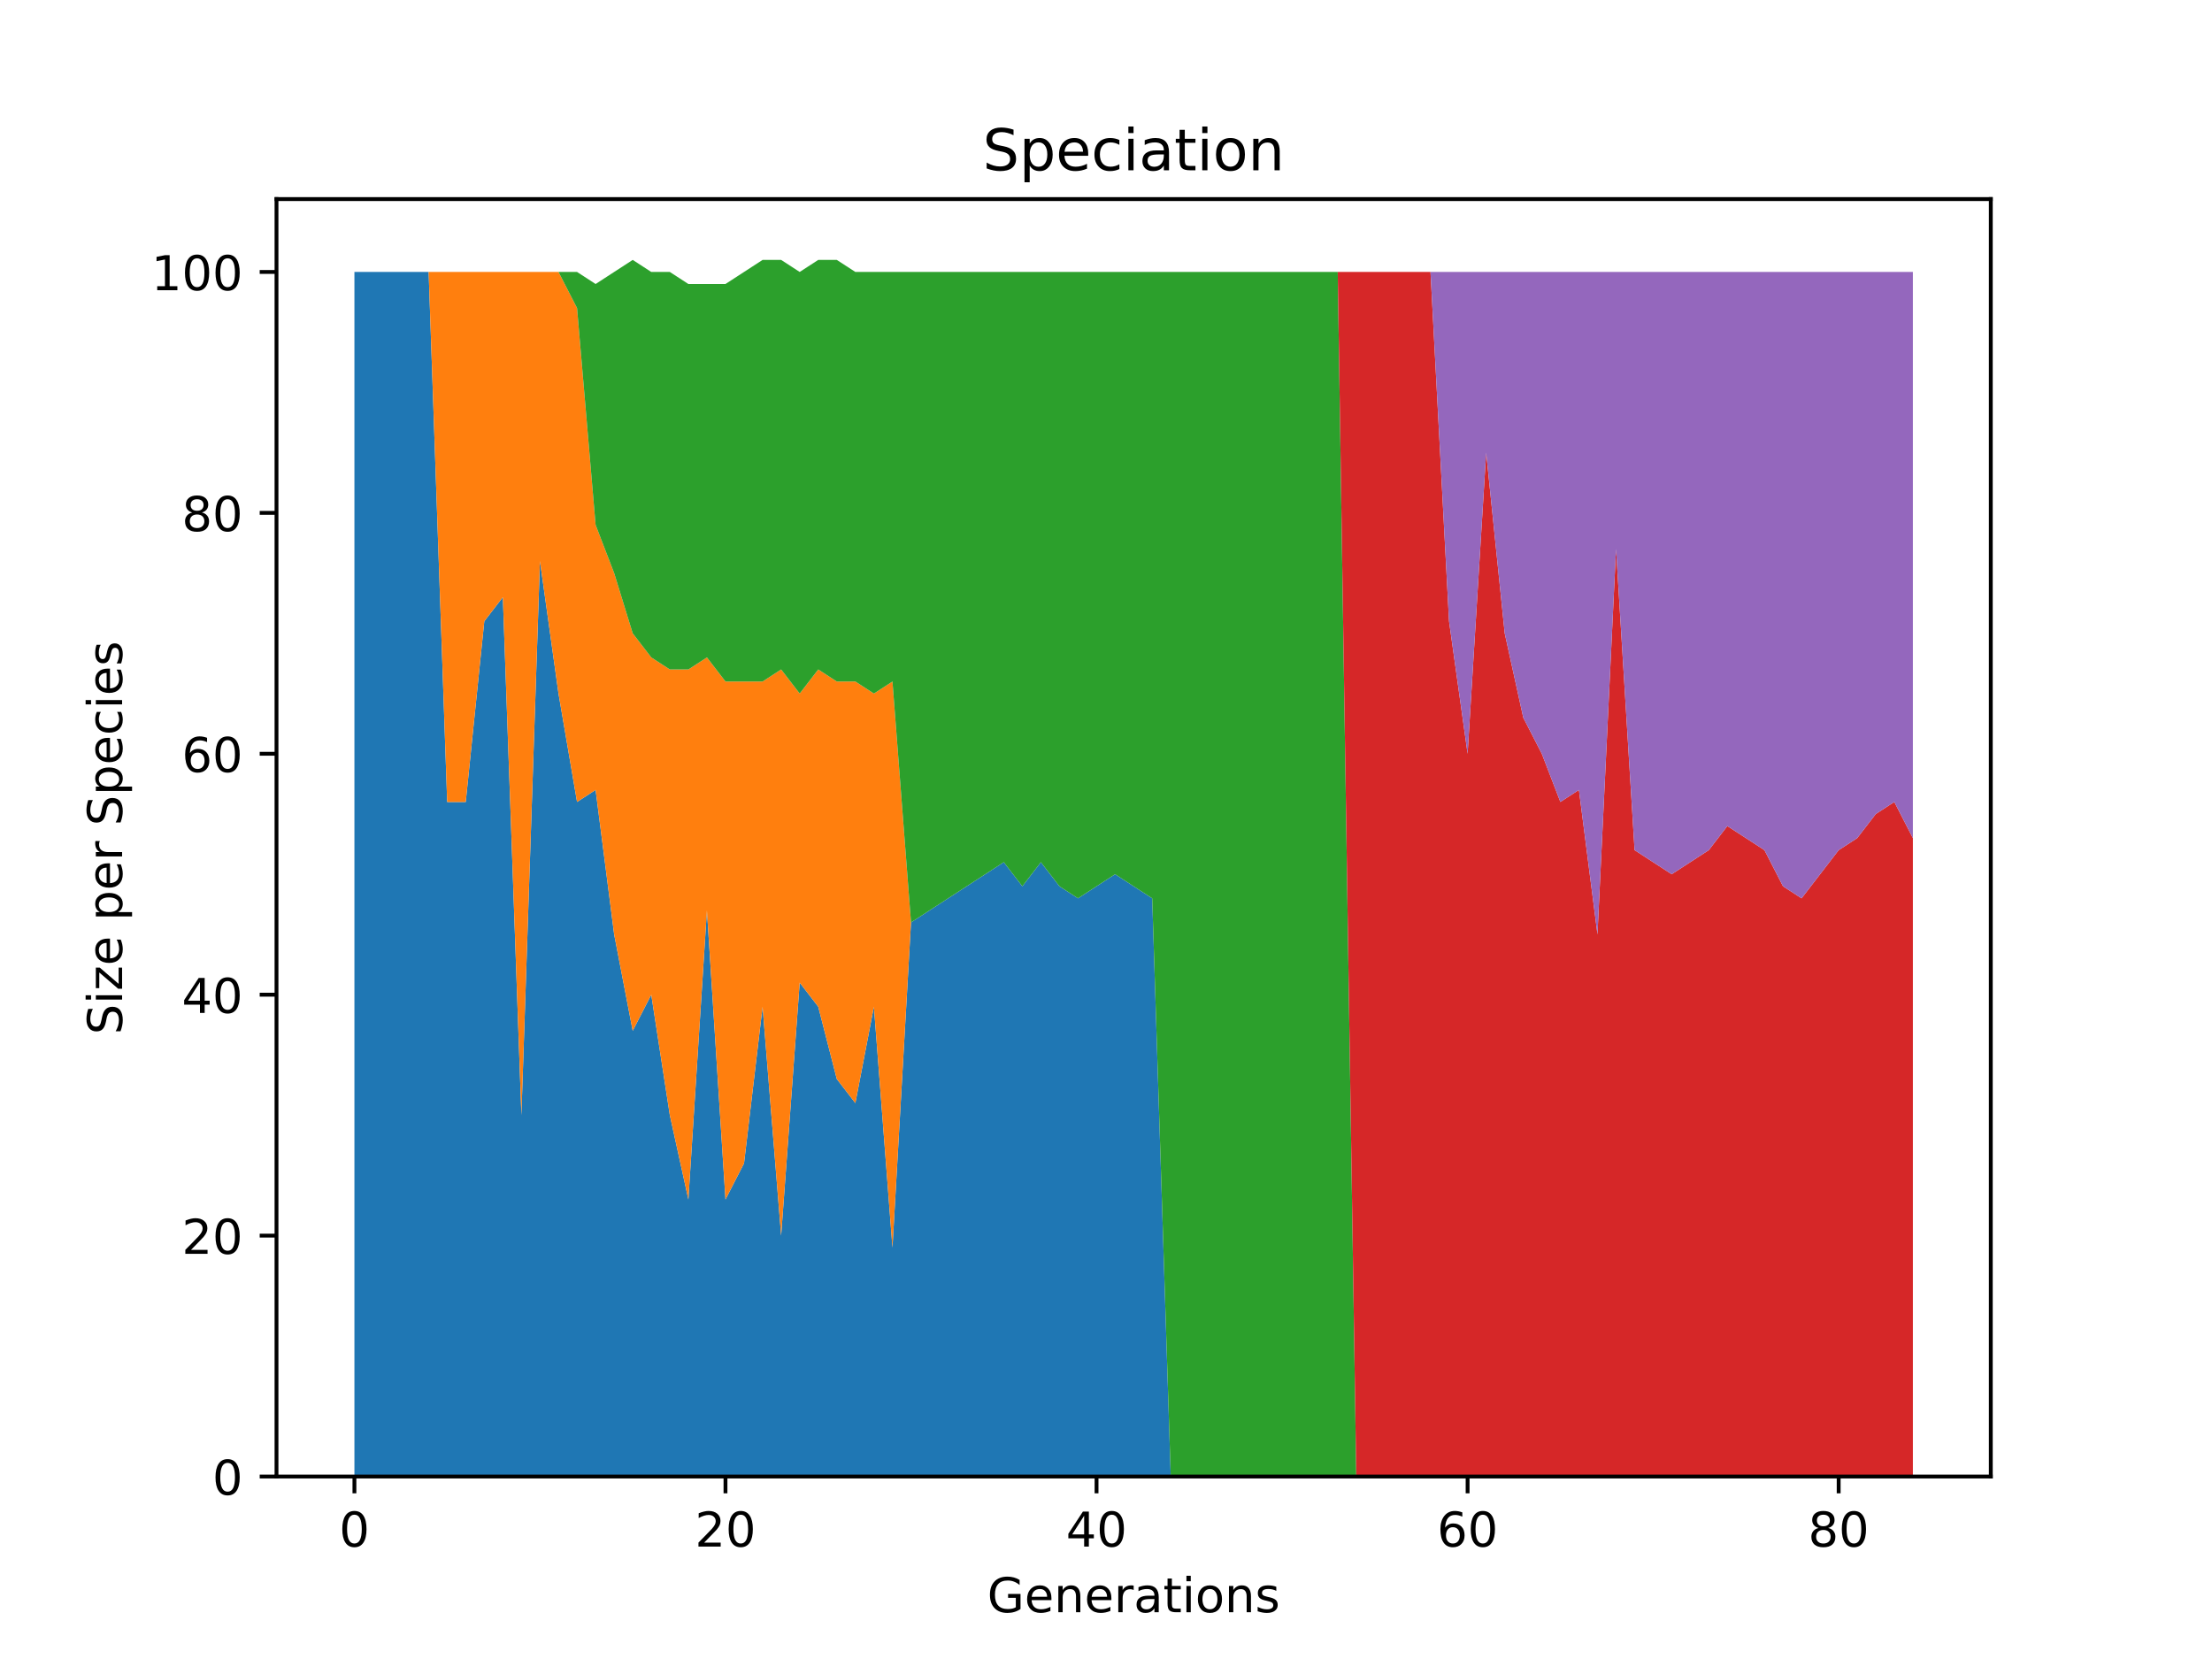 <?xml version="1.0" encoding="utf-8" standalone="no"?>
<!DOCTYPE svg PUBLIC "-//W3C//DTD SVG 1.1//EN"
  "http://www.w3.org/Graphics/SVG/1.1/DTD/svg11.dtd">
<!-- Created with matplotlib (https://matplotlib.org/) -->
<svg height="345.6pt" version="1.1" viewBox="0 0 460.8 345.6" width="460.8pt" xmlns="http://www.w3.org/2000/svg" xmlns:xlink="http://www.w3.org/1999/xlink">
 <defs>
  <style type="text/css">*{stroke-linecap:butt;stroke-linejoin:round;}</style>
 </defs>
 <g id="figure_1">
  <g id="patch_1">
   <path d="M 0 345.6 
L 460.8 345.6 
L 460.8 0 
L 0 0 
z
" style="fill:#ffffff;"/>
  </g>
  <g id="axes_1">
   <g id="patch_2">
    <path d="M 57.6 307.584 
L 414.72 307.584 
L 414.72 41.472 
L 57.6 41.472 
z
" style="fill:#ffffff;"/>
   </g>
   <g id="PolyCollection_1">
    <path clip-path="url(#p3e5172d05c)" d="M 73.833 56.653 
L 73.833 307.584 
L 77.698 307.584 
L 81.563 307.584 
L 85.428 307.584 
L 89.292 307.584 
L 93.157 307.584 
L 97.022 307.584 
L 100.887 307.584 
L 104.752 307.584 
L 108.617 307.584 
L 112.482 307.584 
L 116.347 307.584 
L 120.212 307.584 
L 124.077 307.584 
L 127.942 307.584 
L 131.807 307.584 
L 135.672 307.584 
L 139.537 307.584 
L 143.402 307.584 
L 147.266 307.584 
L 151.131 307.584 
L 154.996 307.584 
L 158.861 307.584 
L 162.726 307.584 
L 166.591 307.584 
L 170.456 307.584 
L 174.321 307.584 
L 178.186 307.584 
L 182.051 307.584 
L 185.916 307.584 
L 189.781 307.584 
L 193.646 307.584 
L 197.511 307.584 
L 201.376 307.584 
L 205.241 307.584 
L 209.105 307.584 
L 212.97 307.584 
L 216.835 307.584 
L 220.7 307.584 
L 224.565 307.584 
L 228.43 307.584 
L 232.295 307.584 
L 236.16 307.584 
L 240.025 307.584 
L 243.89 307.584 
L 247.755 307.584 
L 251.62 307.584 
L 255.485 307.584 
L 259.35 307.584 
L 263.215 307.584 
L 267.079 307.584 
L 270.944 307.584 
L 274.809 307.584 
L 278.674 307.584 
L 282.539 307.584 
L 286.404 307.584 
L 290.269 307.584 
L 294.134 307.584 
L 297.999 307.584 
L 301.864 307.584 
L 305.729 307.584 
L 309.594 307.584 
L 313.459 307.584 
L 317.324 307.584 
L 321.189 307.584 
L 325.054 307.584 
L 328.918 307.584 
L 332.783 307.584 
L 336.648 307.584 
L 340.513 307.584 
L 344.378 307.584 
L 348.243 307.584 
L 352.108 307.584 
L 355.973 307.584 
L 359.838 307.584 
L 363.703 307.584 
L 367.568 307.584 
L 371.433 307.584 
L 375.298 307.584 
L 379.163 307.584 
L 383.028 307.584 
L 386.892 307.584 
L 390.757 307.584 
L 394.622 307.584 
L 398.487 307.584 
L 398.487 307.584 
L 398.487 307.584 
L 394.622 307.584 
L 390.757 307.584 
L 386.892 307.584 
L 383.028 307.584 
L 379.163 307.584 
L 375.298 307.584 
L 371.433 307.584 
L 367.568 307.584 
L 363.703 307.584 
L 359.838 307.584 
L 355.973 307.584 
L 352.108 307.584 
L 348.243 307.584 
L 344.378 307.584 
L 340.513 307.584 
L 336.648 307.584 
L 332.783 307.584 
L 328.918 307.584 
L 325.054 307.584 
L 321.189 307.584 
L 317.324 307.584 
L 313.459 307.584 
L 309.594 307.584 
L 305.729 307.584 
L 301.864 307.584 
L 297.999 307.584 
L 294.134 307.584 
L 290.269 307.584 
L 286.404 307.584 
L 282.539 307.584 
L 278.674 307.584 
L 274.809 307.584 
L 270.944 307.584 
L 267.079 307.584 
L 263.215 307.584 
L 259.35 307.584 
L 255.485 307.584 
L 251.62 307.584 
L 247.755 307.584 
L 243.89 307.584 
L 240.025 187.137 
L 236.16 184.628 
L 232.295 182.119 
L 228.43 184.628 
L 224.565 187.137 
L 220.7 184.628 
L 216.835 179.609 
L 212.97 184.628 
L 209.105 179.609 
L 205.241 182.119 
L 201.376 184.628 
L 197.511 187.137 
L 193.646 189.647 
L 189.781 192.156 
L 185.916 259.907 
L 182.051 209.721 
L 178.186 229.795 
L 174.321 224.777 
L 170.456 209.721 
L 166.591 204.702 
L 162.726 257.398 
L 158.861 209.721 
L 154.996 242.342 
L 151.131 249.87 
L 147.266 189.647 
L 143.402 249.87 
L 139.537 232.305 
L 135.672 207.212 
L 131.807 214.74 
L 127.942 194.665 
L 124.077 164.554 
L 120.212 167.063 
L 116.347 144.479 
L 112.482 116.877 
L 108.617 232.305 
L 104.752 124.405 
L 100.887 129.423 
L 97.022 167.063 
L 93.157 167.063 
L 89.292 56.653 
L 85.428 56.653 
L 81.563 56.653 
L 77.698 56.653 
L 73.833 56.653 
z
" style="fill:#1f77b4;"/>
   </g>
   <g id="PolyCollection_2">
    <path clip-path="url(#p3e5172d05c)" d="M 73.833 56.653 
L 73.833 56.653 
L 77.698 56.653 
L 81.563 56.653 
L 85.428 56.653 
L 89.292 56.653 
L 93.157 167.063 
L 97.022 167.063 
L 100.887 129.423 
L 104.752 124.405 
L 108.617 232.305 
L 112.482 116.877 
L 116.347 144.479 
L 120.212 167.063 
L 124.077 164.554 
L 127.942 194.665 
L 131.807 214.74 
L 135.672 207.212 
L 139.537 232.305 
L 143.402 249.87 
L 147.266 189.647 
L 151.131 249.87 
L 154.996 242.342 
L 158.861 209.721 
L 162.726 257.398 
L 166.591 204.702 
L 170.456 209.721 
L 174.321 224.777 
L 178.186 229.795 
L 182.051 209.721 
L 185.916 259.907 
L 189.781 192.156 
L 193.646 189.647 
L 197.511 187.137 
L 201.376 184.628 
L 205.241 182.119 
L 209.105 179.609 
L 212.97 184.628 
L 216.835 179.609 
L 220.7 184.628 
L 224.565 187.137 
L 228.43 184.628 
L 232.295 182.119 
L 236.16 184.628 
L 240.025 187.137 
L 243.89 307.584 
L 247.755 307.584 
L 251.62 307.584 
L 255.485 307.584 
L 259.35 307.584 
L 263.215 307.584 
L 267.079 307.584 
L 270.944 307.584 
L 274.809 307.584 
L 278.674 307.584 
L 282.539 307.584 
L 286.404 307.584 
L 290.269 307.584 
L 294.134 307.584 
L 297.999 307.584 
L 301.864 307.584 
L 305.729 307.584 
L 309.594 307.584 
L 313.459 307.584 
L 317.324 307.584 
L 321.189 307.584 
L 325.054 307.584 
L 328.918 307.584 
L 332.783 307.584 
L 336.648 307.584 
L 340.513 307.584 
L 344.378 307.584 
L 348.243 307.584 
L 352.108 307.584 
L 355.973 307.584 
L 359.838 307.584 
L 363.703 307.584 
L 367.568 307.584 
L 371.433 307.584 
L 375.298 307.584 
L 379.163 307.584 
L 383.028 307.584 
L 386.892 307.584 
L 390.757 307.584 
L 394.622 307.584 
L 398.487 307.584 
L 398.487 307.584 
L 398.487 307.584 
L 394.622 307.584 
L 390.757 307.584 
L 386.892 307.584 
L 383.028 307.584 
L 379.163 307.584 
L 375.298 307.584 
L 371.433 307.584 
L 367.568 307.584 
L 363.703 307.584 
L 359.838 307.584 
L 355.973 307.584 
L 352.108 307.584 
L 348.243 307.584 
L 344.378 307.584 
L 340.513 307.584 
L 336.648 307.584 
L 332.783 307.584 
L 328.918 307.584 
L 325.054 307.584 
L 321.189 307.584 
L 317.324 307.584 
L 313.459 307.584 
L 309.594 307.584 
L 305.729 307.584 
L 301.864 307.584 
L 297.999 307.584 
L 294.134 307.584 
L 290.269 307.584 
L 286.404 307.584 
L 282.539 307.584 
L 278.674 307.584 
L 274.809 307.584 
L 270.944 307.584 
L 267.079 307.584 
L 263.215 307.584 
L 259.35 307.584 
L 255.485 307.584 
L 251.62 307.584 
L 247.755 307.584 
L 243.89 307.584 
L 240.025 187.137 
L 236.16 184.628 
L 232.295 182.119 
L 228.43 184.628 
L 224.565 187.137 
L 220.7 184.628 
L 216.835 179.609 
L 212.97 184.628 
L 209.105 179.609 
L 205.241 182.119 
L 201.376 184.628 
L 197.511 187.137 
L 193.646 189.647 
L 189.781 192.156 
L 185.916 141.97 
L 182.051 144.479 
L 178.186 141.97 
L 174.321 141.97 
L 170.456 139.46 
L 166.591 144.479 
L 162.726 139.46 
L 158.861 141.97 
L 154.996 141.97 
L 151.131 141.97 
L 147.266 136.951 
L 143.402 139.46 
L 139.537 139.46 
L 135.672 136.951 
L 131.807 131.933 
L 127.942 119.386 
L 124.077 109.349 
L 120.212 64.181 
L 116.347 56.653 
L 112.482 56.653 
L 108.617 56.653 
L 104.752 56.653 
L 100.887 56.653 
L 97.022 56.653 
L 93.157 56.653 
L 89.292 56.653 
L 85.428 56.653 
L 81.563 56.653 
L 77.698 56.653 
L 73.833 56.653 
z
" style="fill:#ff7f0e;"/>
   </g>
   <g id="PolyCollection_3">
    <path clip-path="url(#p3e5172d05c)" d="M 73.833 56.653 
L 73.833 56.653 
L 77.698 56.653 
L 81.563 56.653 
L 85.428 56.653 
L 89.292 56.653 
L 93.157 56.653 
L 97.022 56.653 
L 100.887 56.653 
L 104.752 56.653 
L 108.617 56.653 
L 112.482 56.653 
L 116.347 56.653 
L 120.212 64.181 
L 124.077 109.349 
L 127.942 119.386 
L 131.807 131.933 
L 135.672 136.951 
L 139.537 139.46 
L 143.402 139.46 
L 147.266 136.951 
L 151.131 141.97 
L 154.996 141.97 
L 158.861 141.97 
L 162.726 139.46 
L 166.591 144.479 
L 170.456 139.46 
L 174.321 141.97 
L 178.186 141.97 
L 182.051 144.479 
L 185.916 141.97 
L 189.781 192.156 
L 193.646 189.647 
L 197.511 187.137 
L 201.376 184.628 
L 205.241 182.119 
L 209.105 179.609 
L 212.97 184.628 
L 216.835 179.609 
L 220.7 184.628 
L 224.565 187.137 
L 228.43 184.628 
L 232.295 182.119 
L 236.16 184.628 
L 240.025 187.137 
L 243.89 307.584 
L 247.755 307.584 
L 251.62 307.584 
L 255.485 307.584 
L 259.35 307.584 
L 263.215 307.584 
L 267.079 307.584 
L 270.944 307.584 
L 274.809 307.584 
L 278.674 307.584 
L 282.539 307.584 
L 286.404 307.584 
L 290.269 307.584 
L 294.134 307.584 
L 297.999 307.584 
L 301.864 307.584 
L 305.729 307.584 
L 309.594 307.584 
L 313.459 307.584 
L 317.324 307.584 
L 321.189 307.584 
L 325.054 307.584 
L 328.918 307.584 
L 332.783 307.584 
L 336.648 307.584 
L 340.513 307.584 
L 344.378 307.584 
L 348.243 307.584 
L 352.108 307.584 
L 355.973 307.584 
L 359.838 307.584 
L 363.703 307.584 
L 367.568 307.584 
L 371.433 307.584 
L 375.298 307.584 
L 379.163 307.584 
L 383.028 307.584 
L 386.892 307.584 
L 390.757 307.584 
L 394.622 307.584 
L 398.487 307.584 
L 398.487 307.584 
L 398.487 307.584 
L 394.622 307.584 
L 390.757 307.584 
L 386.892 307.584 
L 383.028 307.584 
L 379.163 307.584 
L 375.298 307.584 
L 371.433 307.584 
L 367.568 307.584 
L 363.703 307.584 
L 359.838 307.584 
L 355.973 307.584 
L 352.108 307.584 
L 348.243 307.584 
L 344.378 307.584 
L 340.513 307.584 
L 336.648 307.584 
L 332.783 307.584 
L 328.918 307.584 
L 325.054 307.584 
L 321.189 307.584 
L 317.324 307.584 
L 313.459 307.584 
L 309.594 307.584 
L 305.729 307.584 
L 301.864 307.584 
L 297.999 307.584 
L 294.134 307.584 
L 290.269 307.584 
L 286.404 307.584 
L 282.539 307.584 
L 278.674 56.653 
L 274.809 56.653 
L 270.944 56.653 
L 267.079 56.653 
L 263.215 56.653 
L 259.35 56.653 
L 255.485 56.653 
L 251.62 56.653 
L 247.755 56.653 
L 243.89 56.653 
L 240.025 56.653 
L 236.16 56.653 
L 232.295 56.653 
L 228.43 56.653 
L 224.565 56.653 
L 220.7 56.653 
L 216.835 56.653 
L 212.97 56.653 
L 209.105 56.653 
L 205.241 56.653 
L 201.376 56.653 
L 197.511 56.653 
L 193.646 56.653 
L 189.781 56.653 
L 185.916 56.653 
L 182.051 56.653 
L 178.186 56.653 
L 174.321 54.144 
L 170.456 54.144 
L 166.591 56.653 
L 162.726 54.144 
L 158.861 54.144 
L 154.996 56.653 
L 151.131 59.163 
L 147.266 59.163 
L 143.402 59.163 
L 139.537 56.653 
L 135.672 56.653 
L 131.807 54.144 
L 127.942 56.653 
L 124.077 59.163 
L 120.212 56.653 
L 116.347 56.653 
L 112.482 56.653 
L 108.617 56.653 
L 104.752 56.653 
L 100.887 56.653 
L 97.022 56.653 
L 93.157 56.653 
L 89.292 56.653 
L 85.428 56.653 
L 81.563 56.653 
L 77.698 56.653 
L 73.833 56.653 
z
" style="fill:#2ca02c;"/>
   </g>
   <g id="PolyCollection_4">
    <path clip-path="url(#p3e5172d05c)" d="M 73.833 56.653 
L 73.833 56.653 
L 77.698 56.653 
L 81.563 56.653 
L 85.428 56.653 
L 89.292 56.653 
L 93.157 56.653 
L 97.022 56.653 
L 100.887 56.653 
L 104.752 56.653 
L 108.617 56.653 
L 112.482 56.653 
L 116.347 56.653 
L 120.212 56.653 
L 124.077 59.163 
L 127.942 56.653 
L 131.807 54.144 
L 135.672 56.653 
L 139.537 56.653 
L 143.402 59.163 
L 147.266 59.163 
L 151.131 59.163 
L 154.996 56.653 
L 158.861 54.144 
L 162.726 54.144 
L 166.591 56.653 
L 170.456 54.144 
L 174.321 54.144 
L 178.186 56.653 
L 182.051 56.653 
L 185.916 56.653 
L 189.781 56.653 
L 193.646 56.653 
L 197.511 56.653 
L 201.376 56.653 
L 205.241 56.653 
L 209.105 56.653 
L 212.97 56.653 
L 216.835 56.653 
L 220.7 56.653 
L 224.565 56.653 
L 228.43 56.653 
L 232.295 56.653 
L 236.16 56.653 
L 240.025 56.653 
L 243.89 56.653 
L 247.755 56.653 
L 251.62 56.653 
L 255.485 56.653 
L 259.35 56.653 
L 263.215 56.653 
L 267.079 56.653 
L 270.944 56.653 
L 274.809 56.653 
L 278.674 56.653 
L 282.539 307.584 
L 286.404 307.584 
L 290.269 307.584 
L 294.134 307.584 
L 297.999 307.584 
L 301.864 307.584 
L 305.729 307.584 
L 309.594 307.584 
L 313.459 307.584 
L 317.324 307.584 
L 321.189 307.584 
L 325.054 307.584 
L 328.918 307.584 
L 332.783 307.584 
L 336.648 307.584 
L 340.513 307.584 
L 344.378 307.584 
L 348.243 307.584 
L 352.108 307.584 
L 355.973 307.584 
L 359.838 307.584 
L 363.703 307.584 
L 367.568 307.584 
L 371.433 307.584 
L 375.298 307.584 
L 379.163 307.584 
L 383.028 307.584 
L 386.892 307.584 
L 390.757 307.584 
L 394.622 307.584 
L 398.487 307.584 
L 398.487 174.591 
L 398.487 174.591 
L 394.622 167.063 
L 390.757 169.572 
L 386.892 174.591 
L 383.028 177.1 
L 379.163 182.119 
L 375.298 187.137 
L 371.433 184.628 
L 367.568 177.1 
L 363.703 174.591 
L 359.838 172.081 
L 355.973 177.1 
L 352.108 179.609 
L 348.243 182.119 
L 344.378 179.609 
L 340.513 177.1 
L 336.648 114.367 
L 332.783 194.665 
L 328.918 164.554 
L 325.054 167.063 
L 321.189 157.026 
L 317.324 149.498 
L 313.459 131.933 
L 309.594 94.293 
L 305.729 157.026 
L 301.864 129.423 
L 297.999 56.653 
L 294.134 56.653 
L 290.269 56.653 
L 286.404 56.653 
L 282.539 56.653 
L 278.674 56.653 
L 274.809 56.653 
L 270.944 56.653 
L 267.079 56.653 
L 263.215 56.653 
L 259.35 56.653 
L 255.485 56.653 
L 251.62 56.653 
L 247.755 56.653 
L 243.89 56.653 
L 240.025 56.653 
L 236.16 56.653 
L 232.295 56.653 
L 228.43 56.653 
L 224.565 56.653 
L 220.7 56.653 
L 216.835 56.653 
L 212.97 56.653 
L 209.105 56.653 
L 205.241 56.653 
L 201.376 56.653 
L 197.511 56.653 
L 193.646 56.653 
L 189.781 56.653 
L 185.916 56.653 
L 182.051 56.653 
L 178.186 56.653 
L 174.321 54.144 
L 170.456 54.144 
L 166.591 56.653 
L 162.726 54.144 
L 158.861 54.144 
L 154.996 56.653 
L 151.131 59.163 
L 147.266 59.163 
L 143.402 59.163 
L 139.537 56.653 
L 135.672 56.653 
L 131.807 54.144 
L 127.942 56.653 
L 124.077 59.163 
L 120.212 56.653 
L 116.347 56.653 
L 112.482 56.653 
L 108.617 56.653 
L 104.752 56.653 
L 100.887 56.653 
L 97.022 56.653 
L 93.157 56.653 
L 89.292 56.653 
L 85.428 56.653 
L 81.563 56.653 
L 77.698 56.653 
L 73.833 56.653 
z
" style="fill:#d62728;"/>
   </g>
   <g id="PolyCollection_5">
    <path clip-path="url(#p3e5172d05c)" d="M 73.833 56.653 
L 73.833 56.653 
L 77.698 56.653 
L 81.563 56.653 
L 85.428 56.653 
L 89.292 56.653 
L 93.157 56.653 
L 97.022 56.653 
L 100.887 56.653 
L 104.752 56.653 
L 108.617 56.653 
L 112.482 56.653 
L 116.347 56.653 
L 120.212 56.653 
L 124.077 59.163 
L 127.942 56.653 
L 131.807 54.144 
L 135.672 56.653 
L 139.537 56.653 
L 143.402 59.163 
L 147.266 59.163 
L 151.131 59.163 
L 154.996 56.653 
L 158.861 54.144 
L 162.726 54.144 
L 166.591 56.653 
L 170.456 54.144 
L 174.321 54.144 
L 178.186 56.653 
L 182.051 56.653 
L 185.916 56.653 
L 189.781 56.653 
L 193.646 56.653 
L 197.511 56.653 
L 201.376 56.653 
L 205.241 56.653 
L 209.105 56.653 
L 212.97 56.653 
L 216.835 56.653 
L 220.7 56.653 
L 224.565 56.653 
L 228.43 56.653 
L 232.295 56.653 
L 236.16 56.653 
L 240.025 56.653 
L 243.89 56.653 
L 247.755 56.653 
L 251.62 56.653 
L 255.485 56.653 
L 259.35 56.653 
L 263.215 56.653 
L 267.079 56.653 
L 270.944 56.653 
L 274.809 56.653 
L 278.674 56.653 
L 282.539 56.653 
L 286.404 56.653 
L 290.269 56.653 
L 294.134 56.653 
L 297.999 56.653 
L 301.864 129.423 
L 305.729 157.026 
L 309.594 94.293 
L 313.459 131.933 
L 317.324 149.498 
L 321.189 157.026 
L 325.054 167.063 
L 328.918 164.554 
L 332.783 194.665 
L 336.648 114.367 
L 340.513 177.1 
L 344.378 179.609 
L 348.243 182.119 
L 352.108 179.609 
L 355.973 177.1 
L 359.838 172.081 
L 363.703 174.591 
L 367.568 177.1 
L 371.433 184.628 
L 375.298 187.137 
L 379.163 182.119 
L 383.028 177.1 
L 386.892 174.591 
L 390.757 169.572 
L 394.622 167.063 
L 398.487 174.591 
L 398.487 56.653 
L 398.487 56.653 
L 394.622 56.653 
L 390.757 56.653 
L 386.892 56.653 
L 383.028 56.653 
L 379.163 56.653 
L 375.298 56.653 
L 371.433 56.653 
L 367.568 56.653 
L 363.703 56.653 
L 359.838 56.653 
L 355.973 56.653 
L 352.108 56.653 
L 348.243 56.653 
L 344.378 56.653 
L 340.513 56.653 
L 336.648 56.653 
L 332.783 56.653 
L 328.918 56.653 
L 325.054 56.653 
L 321.189 56.653 
L 317.324 56.653 
L 313.459 56.653 
L 309.594 56.653 
L 305.729 56.653 
L 301.864 56.653 
L 297.999 56.653 
L 294.134 56.653 
L 290.269 56.653 
L 286.404 56.653 
L 282.539 56.653 
L 278.674 56.653 
L 274.809 56.653 
L 270.944 56.653 
L 267.079 56.653 
L 263.215 56.653 
L 259.35 56.653 
L 255.485 56.653 
L 251.62 56.653 
L 247.755 56.653 
L 243.89 56.653 
L 240.025 56.653 
L 236.16 56.653 
L 232.295 56.653 
L 228.43 56.653 
L 224.565 56.653 
L 220.7 56.653 
L 216.835 56.653 
L 212.97 56.653 
L 209.105 56.653 
L 205.241 56.653 
L 201.376 56.653 
L 197.511 56.653 
L 193.646 56.653 
L 189.781 56.653 
L 185.916 56.653 
L 182.051 56.653 
L 178.186 56.653 
L 174.321 54.144 
L 170.456 54.144 
L 166.591 56.653 
L 162.726 54.144 
L 158.861 54.144 
L 154.996 56.653 
L 151.131 59.163 
L 147.266 59.163 
L 143.402 59.163 
L 139.537 56.653 
L 135.672 56.653 
L 131.807 54.144 
L 127.942 56.653 
L 124.077 59.163 
L 120.212 56.653 
L 116.347 56.653 
L 112.482 56.653 
L 108.617 56.653 
L 104.752 56.653 
L 100.887 56.653 
L 97.022 56.653 
L 93.157 56.653 
L 89.292 56.653 
L 85.428 56.653 
L 81.563 56.653 
L 77.698 56.653 
L 73.833 56.653 
z
" style="fill:#9467bd;"/>
   </g>
   <g id="matplotlib.axis_1">
    <g id="xtick_1">
     <g id="line2d_1">
      <defs>
       <path d="M 0 0 
L 0 3.5 
" id="m8478c63c00" style="stroke:#000000;stroke-width:0.8;"/>
      </defs>
      <g>
       <use style="stroke:#000000;stroke-width:0.8;" x="73.833" xlink:href="#m8478c63c00" y="307.584"/>
      </g>
     </g>
     <g id="text_1">
      <!-- 0 -->
      <g transform="translate(70.651 322.182)scale(0.1 -0.1)">
       <defs>
        <path d="M 31.781 66.406 
Q 24.172 66.406 20.328 58.906 
Q 16.5 51.422 16.5 36.375 
Q 16.5 21.391 20.328 13.891 
Q 24.172 6.391 31.781 6.391 
Q 39.453 6.391 43.281 13.891 
Q 47.125 21.391 47.125 36.375 
Q 47.125 51.422 43.281 58.906 
Q 39.453 66.406 31.781 66.406 
z
M 31.781 74.219 
Q 44.047 74.219 50.516 64.516 
Q 56.984 54.828 56.984 36.375 
Q 56.984 17.969 50.516 8.266 
Q 44.047 -1.422 31.781 -1.422 
Q 19.531 -1.422 13.062 8.266 
Q 6.594 17.969 6.594 36.375 
Q 6.594 54.828 13.062 64.516 
Q 19.531 74.219 31.781 74.219 
z
" id="DejaVuSans-48"/>
       </defs>
       <use xlink:href="#DejaVuSans-48"/>
      </g>
     </g>
    </g>
    <g id="xtick_2">
     <g id="line2d_2">
      <g>
       <use style="stroke:#000000;stroke-width:0.8;" x="151.131" xlink:href="#m8478c63c00" y="307.584"/>
      </g>
     </g>
     <g id="text_2">
      <!-- 20 -->
      <g transform="translate(144.769 322.182)scale(0.1 -0.1)">
       <defs>
        <path d="M 19.188 8.297 
L 53.609 8.297 
L 53.609 0 
L 7.328 0 
L 7.328 8.297 
Q 12.938 14.109 22.625 23.891 
Q 32.328 33.688 34.812 36.531 
Q 39.547 41.844 41.422 45.531 
Q 43.312 49.219 43.312 52.781 
Q 43.312 58.594 39.234 62.25 
Q 35.156 65.922 28.609 65.922 
Q 23.969 65.922 18.812 64.312 
Q 13.672 62.703 7.812 59.422 
L 7.812 69.391 
Q 13.766 71.781 18.938 73 
Q 24.125 74.219 28.422 74.219 
Q 39.75 74.219 46.484 68.547 
Q 53.219 62.891 53.219 53.422 
Q 53.219 48.922 51.531 44.891 
Q 49.859 40.875 45.406 35.406 
Q 44.188 33.984 37.641 27.219 
Q 31.109 20.453 19.188 8.297 
z
" id="DejaVuSans-50"/>
       </defs>
       <use xlink:href="#DejaVuSans-50"/>
       <use x="63.623" xlink:href="#DejaVuSans-48"/>
      </g>
     </g>
    </g>
    <g id="xtick_3">
     <g id="line2d_3">
      <g>
       <use style="stroke:#000000;stroke-width:0.8;" x="228.43" xlink:href="#m8478c63c00" y="307.584"/>
      </g>
     </g>
     <g id="text_3">
      <!-- 40 -->
      <g transform="translate(222.068 322.182)scale(0.1 -0.1)">
       <defs>
        <path d="M 37.797 64.312 
L 12.891 25.391 
L 37.797 25.391 
z
M 35.203 72.906 
L 47.609 72.906 
L 47.609 25.391 
L 58.016 25.391 
L 58.016 17.188 
L 47.609 17.188 
L 47.609 0 
L 37.797 0 
L 37.797 17.188 
L 4.891 17.188 
L 4.891 26.703 
z
" id="DejaVuSans-52"/>
       </defs>
       <use xlink:href="#DejaVuSans-52"/>
       <use x="63.623" xlink:href="#DejaVuSans-48"/>
      </g>
     </g>
    </g>
    <g id="xtick_4">
     <g id="line2d_4">
      <g>
       <use style="stroke:#000000;stroke-width:0.8;" x="305.729" xlink:href="#m8478c63c00" y="307.584"/>
      </g>
     </g>
     <g id="text_4">
      <!-- 60 -->
      <g transform="translate(299.366 322.182)scale(0.1 -0.1)">
       <defs>
        <path d="M 33.016 40.375 
Q 26.375 40.375 22.484 35.828 
Q 18.609 31.297 18.609 23.391 
Q 18.609 15.531 22.484 10.953 
Q 26.375 6.391 33.016 6.391 
Q 39.656 6.391 43.531 10.953 
Q 47.406 15.531 47.406 23.391 
Q 47.406 31.297 43.531 35.828 
Q 39.656 40.375 33.016 40.375 
z
M 52.594 71.297 
L 52.594 62.312 
Q 48.875 64.062 45.094 64.984 
Q 41.312 65.922 37.594 65.922 
Q 27.828 65.922 22.672 59.328 
Q 17.531 52.734 16.797 39.406 
Q 19.672 43.656 24.016 45.922 
Q 28.375 48.188 33.594 48.188 
Q 44.578 48.188 50.953 41.516 
Q 57.328 34.859 57.328 23.391 
Q 57.328 12.156 50.688 5.359 
Q 44.047 -1.422 33.016 -1.422 
Q 20.359 -1.422 13.672 8.266 
Q 6.984 17.969 6.984 36.375 
Q 6.984 53.656 15.188 63.938 
Q 23.391 74.219 37.203 74.219 
Q 40.922 74.219 44.703 73.484 
Q 48.484 72.75 52.594 71.297 
z
" id="DejaVuSans-54"/>
       </defs>
       <use xlink:href="#DejaVuSans-54"/>
       <use x="63.623" xlink:href="#DejaVuSans-48"/>
      </g>
     </g>
    </g>
    <g id="xtick_5">
     <g id="line2d_5">
      <g>
       <use style="stroke:#000000;stroke-width:0.8;" x="383.028" xlink:href="#m8478c63c00" y="307.584"/>
      </g>
     </g>
     <g id="text_5">
      <!-- 80 -->
      <g transform="translate(376.665 322.182)scale(0.1 -0.1)">
       <defs>
        <path d="M 31.781 34.625 
Q 24.75 34.625 20.719 30.859 
Q 16.703 27.094 16.703 20.516 
Q 16.703 13.922 20.719 10.156 
Q 24.75 6.391 31.781 6.391 
Q 38.812 6.391 42.859 10.172 
Q 46.922 13.969 46.922 20.516 
Q 46.922 27.094 42.891 30.859 
Q 38.875 34.625 31.781 34.625 
z
M 21.922 38.812 
Q 15.578 40.375 12.031 44.719 
Q 8.5 49.078 8.5 55.328 
Q 8.5 64.062 14.719 69.141 
Q 20.953 74.219 31.781 74.219 
Q 42.672 74.219 48.875 69.141 
Q 55.078 64.062 55.078 55.328 
Q 55.078 49.078 51.531 44.719 
Q 48 40.375 41.703 38.812 
Q 48.828 37.156 52.797 32.312 
Q 56.781 27.484 56.781 20.516 
Q 56.781 9.906 50.312 4.234 
Q 43.844 -1.422 31.781 -1.422 
Q 19.734 -1.422 13.25 4.234 
Q 6.781 9.906 6.781 20.516 
Q 6.781 27.484 10.781 32.312 
Q 14.797 37.156 21.922 38.812 
z
M 18.312 54.391 
Q 18.312 48.734 21.844 45.562 
Q 25.391 42.391 31.781 42.391 
Q 38.141 42.391 41.719 45.562 
Q 45.312 48.734 45.312 54.391 
Q 45.312 60.062 41.719 63.234 
Q 38.141 66.406 31.781 66.406 
Q 25.391 66.406 21.844 63.234 
Q 18.312 60.062 18.312 54.391 
z
" id="DejaVuSans-56"/>
       </defs>
       <use xlink:href="#DejaVuSans-56"/>
       <use x="63.623" xlink:href="#DejaVuSans-48"/>
      </g>
     </g>
    </g>
    <g id="text_6">
     <!-- Generations -->
     <g transform="translate(205.662 335.861)scale(0.1 -0.1)">
      <defs>
       <path d="M 59.516 10.406 
L 59.516 29.984 
L 43.406 29.984 
L 43.406 38.094 
L 69.281 38.094 
L 69.281 6.781 
Q 63.578 2.734 56.688 0.656 
Q 49.812 -1.422 42 -1.422 
Q 24.906 -1.422 15.25 8.562 
Q 5.609 18.562 5.609 36.375 
Q 5.609 54.25 15.25 64.234 
Q 24.906 74.219 42 74.219 
Q 49.125 74.219 55.547 72.453 
Q 61.969 70.703 67.391 67.281 
L 67.391 56.781 
Q 61.922 61.422 55.766 63.766 
Q 49.609 66.109 42.828 66.109 
Q 29.438 66.109 22.719 58.641 
Q 16.016 51.172 16.016 36.375 
Q 16.016 21.625 22.719 14.156 
Q 29.438 6.688 42.828 6.688 
Q 48.047 6.688 52.141 7.594 
Q 56.25 8.5 59.516 10.406 
z
" id="DejaVuSans-71"/>
       <path d="M 56.203 29.594 
L 56.203 25.203 
L 14.891 25.203 
Q 15.484 15.922 20.484 11.062 
Q 25.484 6.203 34.422 6.203 
Q 39.594 6.203 44.453 7.469 
Q 49.312 8.734 54.109 11.281 
L 54.109 2.781 
Q 49.266 0.734 44.188 -0.344 
Q 39.109 -1.422 33.891 -1.422 
Q 20.797 -1.422 13.156 6.188 
Q 5.516 13.812 5.516 26.812 
Q 5.516 40.234 12.766 48.109 
Q 20.016 56 32.328 56 
Q 43.359 56 49.781 48.891 
Q 56.203 41.797 56.203 29.594 
z
M 47.219 32.234 
Q 47.125 39.594 43.094 43.984 
Q 39.062 48.391 32.422 48.391 
Q 24.906 48.391 20.391 44.141 
Q 15.875 39.891 15.188 32.172 
z
" id="DejaVuSans-101"/>
       <path d="M 54.891 33.016 
L 54.891 0 
L 45.906 0 
L 45.906 32.719 
Q 45.906 40.484 42.875 44.328 
Q 39.844 48.188 33.797 48.188 
Q 26.516 48.188 22.312 43.547 
Q 18.109 38.922 18.109 30.906 
L 18.109 0 
L 9.078 0 
L 9.078 54.688 
L 18.109 54.688 
L 18.109 46.188 
Q 21.344 51.125 25.703 53.562 
Q 30.078 56 35.797 56 
Q 45.219 56 50.047 50.172 
Q 54.891 44.344 54.891 33.016 
z
" id="DejaVuSans-110"/>
       <path d="M 41.109 46.297 
Q 39.594 47.172 37.812 47.578 
Q 36.031 48 33.891 48 
Q 26.266 48 22.188 43.047 
Q 18.109 38.094 18.109 28.812 
L 18.109 0 
L 9.078 0 
L 9.078 54.688 
L 18.109 54.688 
L 18.109 46.188 
Q 20.953 51.172 25.484 53.578 
Q 30.031 56 36.531 56 
Q 37.453 56 38.578 55.875 
Q 39.703 55.766 41.062 55.516 
z
" id="DejaVuSans-114"/>
       <path d="M 34.281 27.484 
Q 23.391 27.484 19.188 25 
Q 14.984 22.516 14.984 16.5 
Q 14.984 11.719 18.141 8.906 
Q 21.297 6.109 26.703 6.109 
Q 34.188 6.109 38.703 11.406 
Q 43.219 16.703 43.219 25.484 
L 43.219 27.484 
z
M 52.203 31.203 
L 52.203 0 
L 43.219 0 
L 43.219 8.297 
Q 40.141 3.328 35.547 0.953 
Q 30.953 -1.422 24.312 -1.422 
Q 15.922 -1.422 10.953 3.297 
Q 6 8.016 6 15.922 
Q 6 25.141 12.172 29.828 
Q 18.359 34.516 30.609 34.516 
L 43.219 34.516 
L 43.219 35.406 
Q 43.219 41.609 39.141 45 
Q 35.062 48.391 27.688 48.391 
Q 23 48.391 18.547 47.266 
Q 14.109 46.141 10.016 43.891 
L 10.016 52.203 
Q 14.938 54.109 19.578 55.047 
Q 24.219 56 28.609 56 
Q 40.484 56 46.344 49.844 
Q 52.203 43.703 52.203 31.203 
z
" id="DejaVuSans-97"/>
       <path d="M 18.312 70.219 
L 18.312 54.688 
L 36.812 54.688 
L 36.812 47.703 
L 18.312 47.703 
L 18.312 18.016 
Q 18.312 11.328 20.141 9.422 
Q 21.969 7.516 27.594 7.516 
L 36.812 7.516 
L 36.812 0 
L 27.594 0 
Q 17.188 0 13.234 3.875 
Q 9.281 7.766 9.281 18.016 
L 9.281 47.703 
L 2.688 47.703 
L 2.688 54.688 
L 9.281 54.688 
L 9.281 70.219 
z
" id="DejaVuSans-116"/>
       <path d="M 9.422 54.688 
L 18.406 54.688 
L 18.406 0 
L 9.422 0 
z
M 9.422 75.984 
L 18.406 75.984 
L 18.406 64.594 
L 9.422 64.594 
z
" id="DejaVuSans-105"/>
       <path d="M 30.609 48.391 
Q 23.391 48.391 19.188 42.75 
Q 14.984 37.109 14.984 27.297 
Q 14.984 17.484 19.156 11.844 
Q 23.344 6.203 30.609 6.203 
Q 37.797 6.203 41.984 11.859 
Q 46.188 17.531 46.188 27.297 
Q 46.188 37.016 41.984 42.703 
Q 37.797 48.391 30.609 48.391 
z
M 30.609 56 
Q 42.328 56 49.016 48.375 
Q 55.719 40.766 55.719 27.297 
Q 55.719 13.875 49.016 6.219 
Q 42.328 -1.422 30.609 -1.422 
Q 18.844 -1.422 12.172 6.219 
Q 5.516 13.875 5.516 27.297 
Q 5.516 40.766 12.172 48.375 
Q 18.844 56 30.609 56 
z
" id="DejaVuSans-111"/>
       <path d="M 44.281 53.078 
L 44.281 44.578 
Q 40.484 46.531 36.375 47.5 
Q 32.281 48.484 27.875 48.484 
Q 21.188 48.484 17.844 46.438 
Q 14.5 44.391 14.5 40.281 
Q 14.5 37.156 16.891 35.375 
Q 19.281 33.594 26.516 31.984 
L 29.594 31.297 
Q 39.156 29.25 43.188 25.516 
Q 47.219 21.781 47.219 15.094 
Q 47.219 7.469 41.188 3.016 
Q 35.156 -1.422 24.609 -1.422 
Q 20.219 -1.422 15.453 -0.562 
Q 10.688 0.297 5.422 2 
L 5.422 11.281 
Q 10.406 8.688 15.234 7.391 
Q 20.062 6.109 24.812 6.109 
Q 31.156 6.109 34.562 8.281 
Q 37.984 10.453 37.984 14.406 
Q 37.984 18.062 35.516 20.016 
Q 33.062 21.969 24.703 23.781 
L 21.578 24.516 
Q 13.234 26.266 9.516 29.906 
Q 5.812 33.547 5.812 39.891 
Q 5.812 47.609 11.281 51.797 
Q 16.75 56 26.812 56 
Q 31.781 56 36.172 55.266 
Q 40.578 54.547 44.281 53.078 
z
" id="DejaVuSans-115"/>
      </defs>
      <use xlink:href="#DejaVuSans-71"/>
      <use x="77.49" xlink:href="#DejaVuSans-101"/>
      <use x="139.014" xlink:href="#DejaVuSans-110"/>
      <use x="202.393" xlink:href="#DejaVuSans-101"/>
      <use x="263.916" xlink:href="#DejaVuSans-114"/>
      <use x="305.029" xlink:href="#DejaVuSans-97"/>
      <use x="366.309" xlink:href="#DejaVuSans-116"/>
      <use x="405.518" xlink:href="#DejaVuSans-105"/>
      <use x="433.301" xlink:href="#DejaVuSans-111"/>
      <use x="494.482" xlink:href="#DejaVuSans-110"/>
      <use x="557.861" xlink:href="#DejaVuSans-115"/>
     </g>
    </g>
   </g>
   <g id="matplotlib.axis_2">
    <g id="ytick_1">
     <g id="line2d_6">
      <defs>
       <path d="M 0 0 
L -3.5 0 
" id="ma1ad2e2345" style="stroke:#000000;stroke-width:0.8;"/>
      </defs>
      <g>
       <use style="stroke:#000000;stroke-width:0.8;" x="57.6" xlink:href="#ma1ad2e2345" y="307.584"/>
      </g>
     </g>
     <g id="text_7">
      <!-- 0 -->
      <g transform="translate(44.237 311.383)scale(0.1 -0.1)">
       <use xlink:href="#DejaVuSans-48"/>
      </g>
     </g>
    </g>
    <g id="ytick_2">
     <g id="line2d_7">
      <g>
       <use style="stroke:#000000;stroke-width:0.8;" x="57.6" xlink:href="#ma1ad2e2345" y="257.398"/>
      </g>
     </g>
     <g id="text_8">
      <!-- 20 -->
      <g transform="translate(37.875 261.197)scale(0.1 -0.1)">
       <use xlink:href="#DejaVuSans-50"/>
       <use x="63.623" xlink:href="#DejaVuSans-48"/>
      </g>
     </g>
    </g>
    <g id="ytick_3">
     <g id="line2d_8">
      <g>
       <use style="stroke:#000000;stroke-width:0.8;" x="57.6" xlink:href="#ma1ad2e2345" y="207.212"/>
      </g>
     </g>
     <g id="text_9">
      <!-- 40 -->
      <g transform="translate(37.875 211.011)scale(0.1 -0.1)">
       <use xlink:href="#DejaVuSans-52"/>
       <use x="63.623" xlink:href="#DejaVuSans-48"/>
      </g>
     </g>
    </g>
    <g id="ytick_4">
     <g id="line2d_9">
      <g>
       <use style="stroke:#000000;stroke-width:0.8;" x="57.6" xlink:href="#ma1ad2e2345" y="157.026"/>
      </g>
     </g>
     <g id="text_10">
      <!-- 60 -->
      <g transform="translate(37.875 160.825)scale(0.1 -0.1)">
       <use xlink:href="#DejaVuSans-54"/>
       <use x="63.623" xlink:href="#DejaVuSans-48"/>
      </g>
     </g>
    </g>
    <g id="ytick_5">
     <g id="line2d_10">
      <g>
       <use style="stroke:#000000;stroke-width:0.8;" x="57.6" xlink:href="#ma1ad2e2345" y="106.839"/>
      </g>
     </g>
     <g id="text_11">
      <!-- 80 -->
      <g transform="translate(37.875 110.639)scale(0.1 -0.1)">
       <use xlink:href="#DejaVuSans-56"/>
       <use x="63.623" xlink:href="#DejaVuSans-48"/>
      </g>
     </g>
    </g>
    <g id="ytick_6">
     <g id="line2d_11">
      <g>
       <use style="stroke:#000000;stroke-width:0.8;" x="57.6" xlink:href="#ma1ad2e2345" y="56.653"/>
      </g>
     </g>
     <g id="text_12">
      <!-- 100 -->
      <g transform="translate(31.512 60.453)scale(0.1 -0.1)">
       <defs>
        <path d="M 12.406 8.297 
L 28.516 8.297 
L 28.516 63.922 
L 10.984 60.406 
L 10.984 69.391 
L 28.422 72.906 
L 38.281 72.906 
L 38.281 8.297 
L 54.391 8.297 
L 54.391 0 
L 12.406 0 
z
" id="DejaVuSans-49"/>
       </defs>
       <use xlink:href="#DejaVuSans-49"/>
       <use x="63.623" xlink:href="#DejaVuSans-48"/>
       <use x="127.246" xlink:href="#DejaVuSans-48"/>
      </g>
     </g>
    </g>
    <g id="text_13">
     <!-- Size per Species -->
     <g transform="translate(25.433 215.521)rotate(-90)scale(0.1 -0.1)">
      <defs>
       <path d="M 53.516 70.516 
L 53.516 60.891 
Q 47.906 63.578 42.922 64.891 
Q 37.938 66.219 33.297 66.219 
Q 25.25 66.219 20.875 63.094 
Q 16.5 59.969 16.5 54.203 
Q 16.5 49.359 19.406 46.891 
Q 22.312 44.438 30.422 42.922 
L 36.375 41.703 
Q 47.406 39.594 52.656 34.297 
Q 57.906 29 57.906 20.125 
Q 57.906 9.516 50.797 4.047 
Q 43.703 -1.422 29.984 -1.422 
Q 24.812 -1.422 18.969 -0.25 
Q 13.141 0.922 6.891 3.219 
L 6.891 13.375 
Q 12.891 10.016 18.656 8.297 
Q 24.422 6.594 29.984 6.594 
Q 38.422 6.594 43.016 9.906 
Q 47.609 13.234 47.609 19.391 
Q 47.609 24.75 44.312 27.781 
Q 41.016 30.812 33.5 32.328 
L 27.484 33.5 
Q 16.453 35.688 11.516 40.375 
Q 6.594 45.062 6.594 53.422 
Q 6.594 63.094 13.406 68.656 
Q 20.219 74.219 32.172 74.219 
Q 37.312 74.219 42.625 73.281 
Q 47.953 72.359 53.516 70.516 
z
" id="DejaVuSans-83"/>
       <path d="M 5.516 54.688 
L 48.188 54.688 
L 48.188 46.484 
L 14.406 7.172 
L 48.188 7.172 
L 48.188 0 
L 4.297 0 
L 4.297 8.203 
L 38.094 47.516 
L 5.516 47.516 
z
" id="DejaVuSans-122"/>
       <path id="DejaVuSans-32"/>
       <path d="M 18.109 8.203 
L 18.109 -20.797 
L 9.078 -20.797 
L 9.078 54.688 
L 18.109 54.688 
L 18.109 46.391 
Q 20.953 51.266 25.266 53.625 
Q 29.594 56 35.594 56 
Q 45.562 56 51.781 48.094 
Q 58.016 40.188 58.016 27.297 
Q 58.016 14.406 51.781 6.484 
Q 45.562 -1.422 35.594 -1.422 
Q 29.594 -1.422 25.266 0.953 
Q 20.953 3.328 18.109 8.203 
z
M 48.688 27.297 
Q 48.688 37.203 44.609 42.844 
Q 40.531 48.484 33.406 48.484 
Q 26.266 48.484 22.188 42.844 
Q 18.109 37.203 18.109 27.297 
Q 18.109 17.391 22.188 11.75 
Q 26.266 6.109 33.406 6.109 
Q 40.531 6.109 44.609 11.75 
Q 48.688 17.391 48.688 27.297 
z
" id="DejaVuSans-112"/>
       <path d="M 48.781 52.594 
L 48.781 44.188 
Q 44.969 46.297 41.141 47.344 
Q 37.312 48.391 33.406 48.391 
Q 24.656 48.391 19.812 42.844 
Q 14.984 37.312 14.984 27.297 
Q 14.984 17.281 19.812 11.734 
Q 24.656 6.203 33.406 6.203 
Q 37.312 6.203 41.141 7.25 
Q 44.969 8.297 48.781 10.406 
L 48.781 2.094 
Q 45.016 0.344 40.984 -0.531 
Q 36.969 -1.422 32.422 -1.422 
Q 20.062 -1.422 12.781 6.344 
Q 5.516 14.109 5.516 27.297 
Q 5.516 40.672 12.859 48.328 
Q 20.219 56 33.016 56 
Q 37.156 56 41.109 55.141 
Q 45.062 54.297 48.781 52.594 
z
" id="DejaVuSans-99"/>
      </defs>
      <use xlink:href="#DejaVuSans-83"/>
      <use x="63.477" xlink:href="#DejaVuSans-105"/>
      <use x="91.26" xlink:href="#DejaVuSans-122"/>
      <use x="143.75" xlink:href="#DejaVuSans-101"/>
      <use x="205.273" xlink:href="#DejaVuSans-32"/>
      <use x="237.061" xlink:href="#DejaVuSans-112"/>
      <use x="300.537" xlink:href="#DejaVuSans-101"/>
      <use x="362.061" xlink:href="#DejaVuSans-114"/>
      <use x="403.174" xlink:href="#DejaVuSans-32"/>
      <use x="434.961" xlink:href="#DejaVuSans-83"/>
      <use x="498.438" xlink:href="#DejaVuSans-112"/>
      <use x="561.914" xlink:href="#DejaVuSans-101"/>
      <use x="623.438" xlink:href="#DejaVuSans-99"/>
      <use x="678.418" xlink:href="#DejaVuSans-105"/>
      <use x="706.201" xlink:href="#DejaVuSans-101"/>
      <use x="767.725" xlink:href="#DejaVuSans-115"/>
     </g>
    </g>
   </g>
   <g id="patch_3">
    <path d="M 57.6 307.584 
L 57.6 41.472 
" style="fill:none;stroke:#000000;stroke-linecap:square;stroke-linejoin:miter;stroke-width:0.8;"/>
   </g>
   <g id="patch_4">
    <path d="M 414.72 307.584 
L 414.72 41.472 
" style="fill:none;stroke:#000000;stroke-linecap:square;stroke-linejoin:miter;stroke-width:0.8;"/>
   </g>
   <g id="patch_5">
    <path d="M 57.6 307.584 
L 414.72 307.584 
" style="fill:none;stroke:#000000;stroke-linecap:square;stroke-linejoin:miter;stroke-width:0.8;"/>
   </g>
   <g id="patch_6">
    <path d="M 57.6 41.472 
L 414.72 41.472 
" style="fill:none;stroke:#000000;stroke-linecap:square;stroke-linejoin:miter;stroke-width:0.8;"/>
   </g>
   <g id="text_14">
    <!-- Speciation -->
    <g transform="translate(204.714 35.472)scale(0.12 -0.12)">
     <use xlink:href="#DejaVuSans-83"/>
     <use x="63.477" xlink:href="#DejaVuSans-112"/>
     <use x="126.953" xlink:href="#DejaVuSans-101"/>
     <use x="188.477" xlink:href="#DejaVuSans-99"/>
     <use x="243.457" xlink:href="#DejaVuSans-105"/>
     <use x="271.24" xlink:href="#DejaVuSans-97"/>
     <use x="332.52" xlink:href="#DejaVuSans-116"/>
     <use x="371.729" xlink:href="#DejaVuSans-105"/>
     <use x="399.512" xlink:href="#DejaVuSans-111"/>
     <use x="460.693" xlink:href="#DejaVuSans-110"/>
    </g>
   </g>
  </g>
 </g>
 <defs>
  <clipPath id="p3e5172d05c">
   <rect height="266.112" width="357.12" x="57.6" y="41.472"/>
  </clipPath>
 </defs>
</svg>
